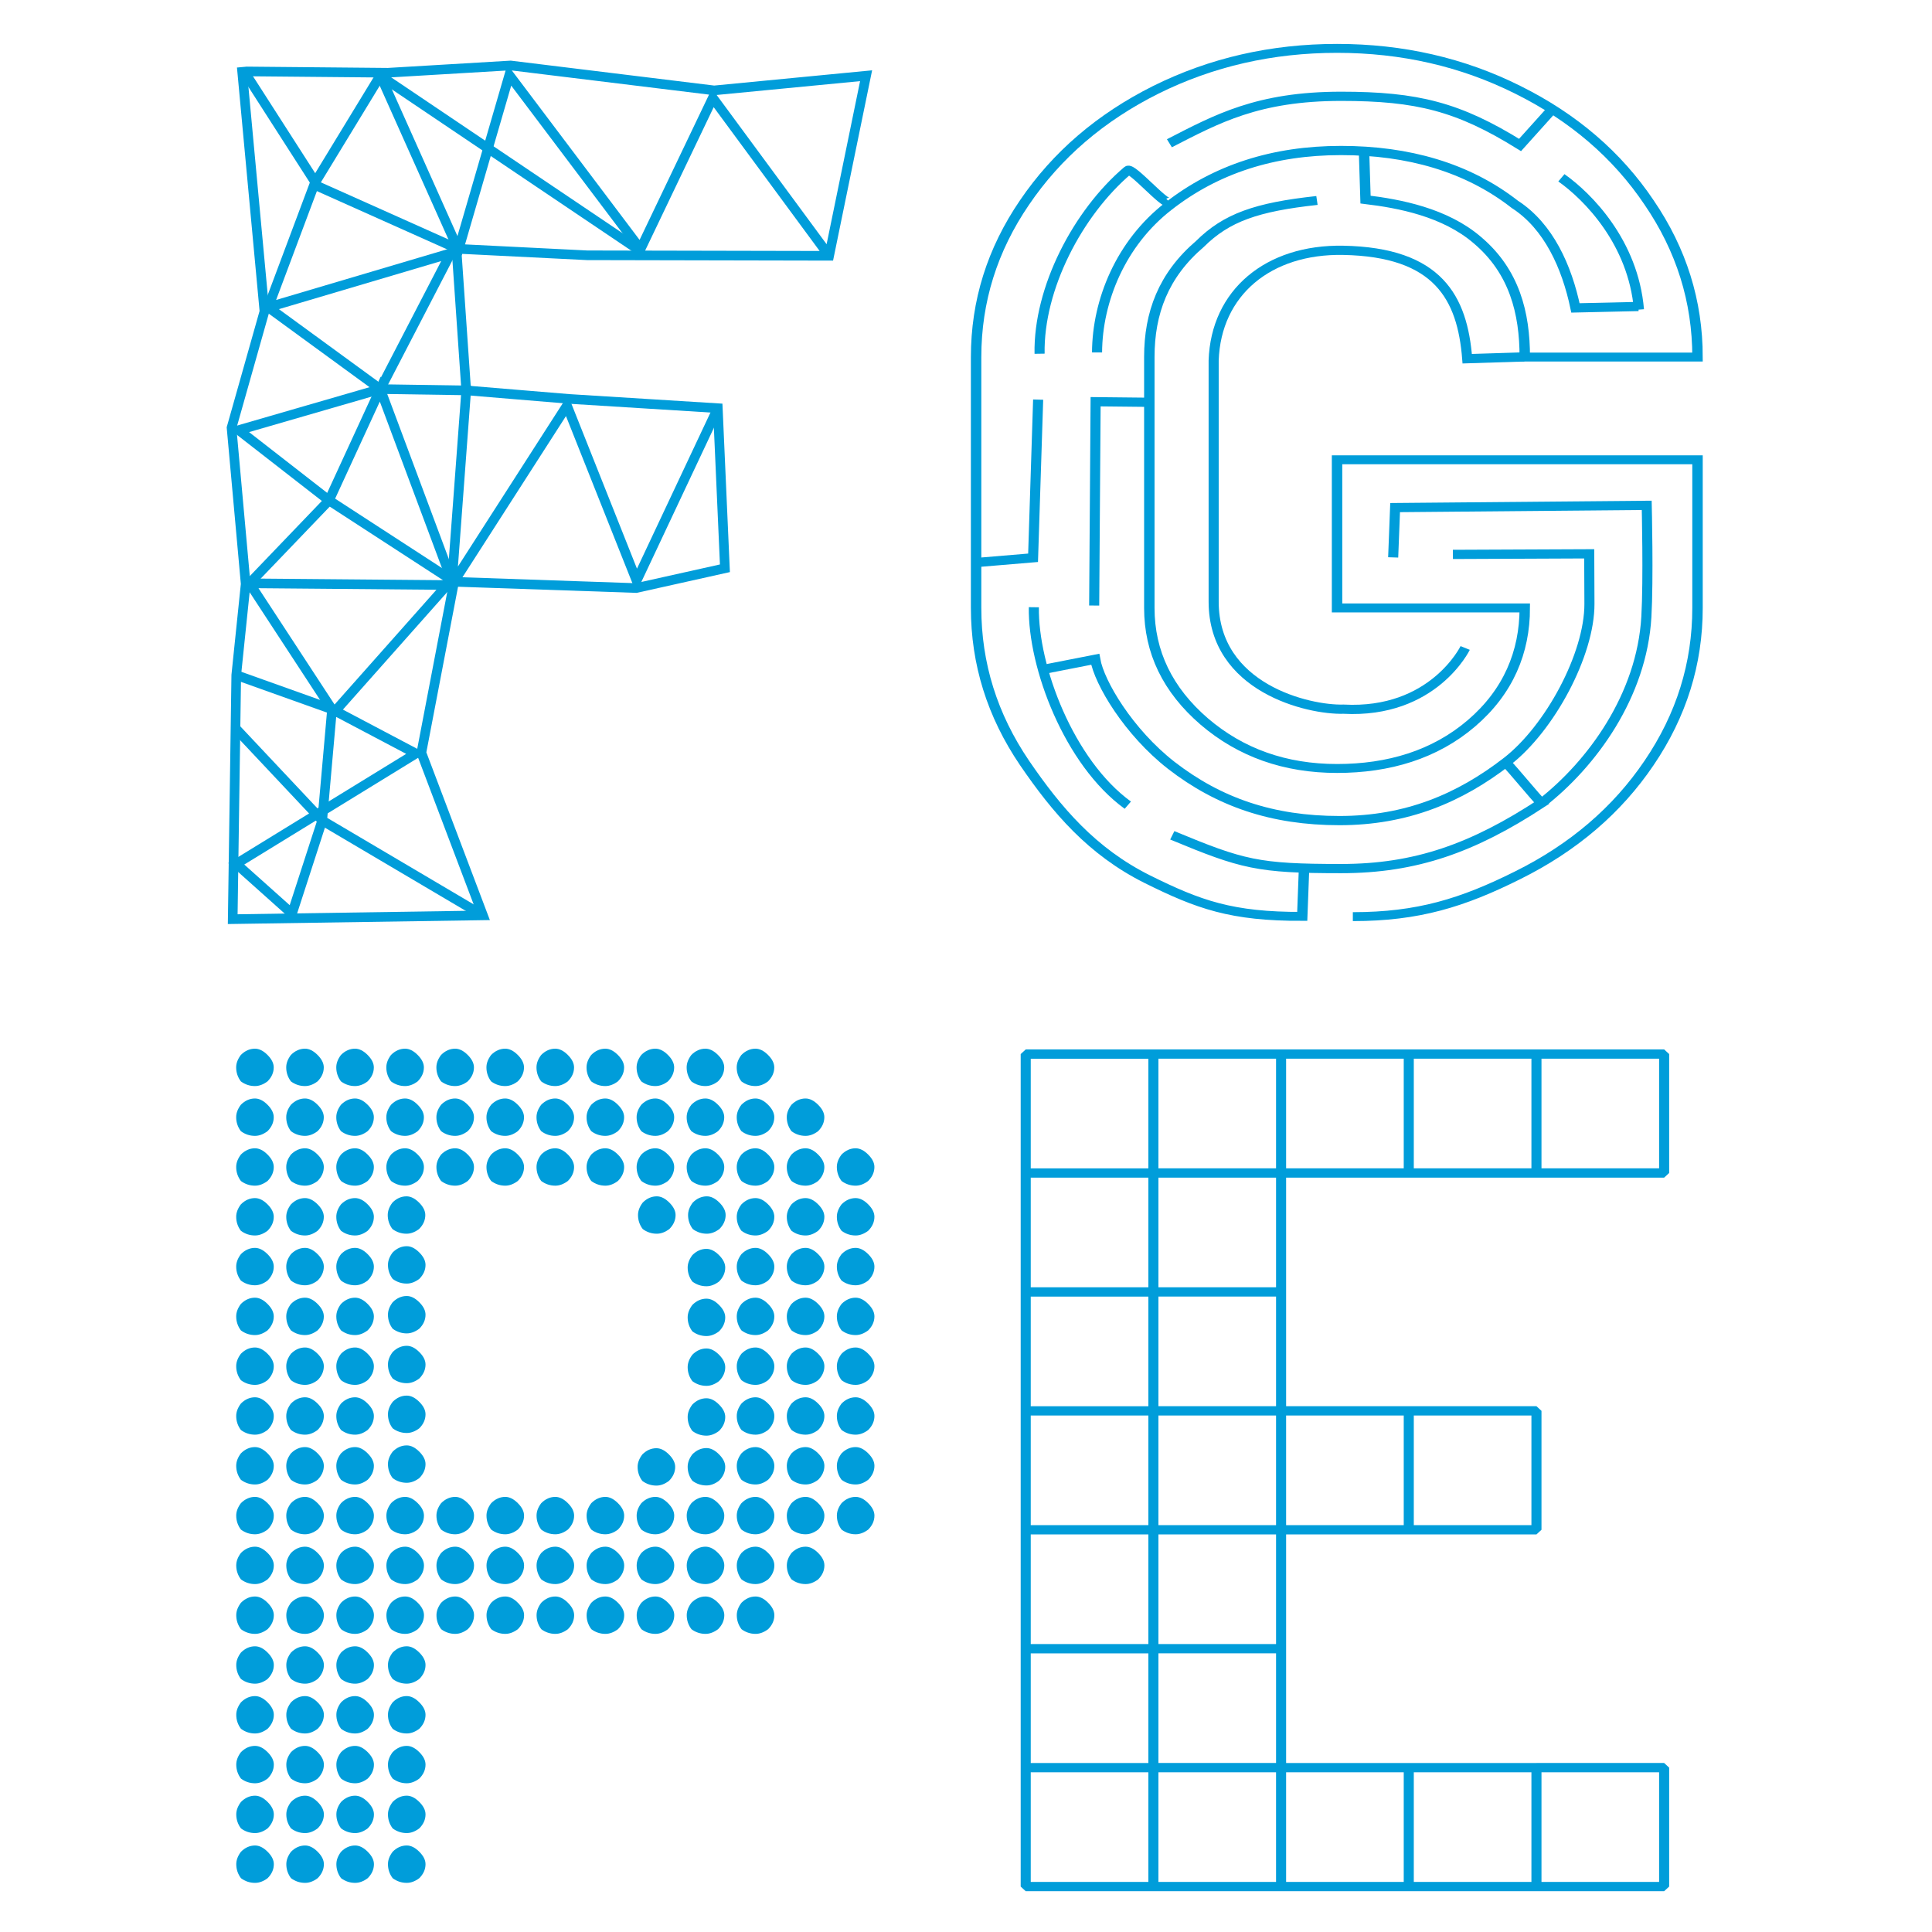 <?xml version="1.0" encoding="UTF-8"?>
<svg width="200" height="200" version="1.1" viewBox="0 0 52.917 52.917" xmlns="http://www.w3.org/2000/svg">
<g transform="translate(-36.521 -118.32)">
<g transform="translate(6.198 1.28)">
<g transform="matrix(.198 0 0 .181 3.007 87.477)" fill="none" stroke="#009dda">
<g transform="matrix(1.179 0 0 1.103 -32.595 -48.716)" stroke-width="1.224" style="font-feature-settings:normal;font-variant-caps:normal;font-variant-ligatures:normal;font-variant-numeric:normal" aria-label="G">
<path d="m299.18 219.75c-7.102 0.9-10.613 2.347-13.73 5.962-4.296 4.296-5.939 9.47-5.939 15.523v34.415c0 6.053 2.148 11.247 6.444 15.582 4.296 4.296 9.489 6.444 15.582 6.444 6.053 0 11.465-1.893 15.761-6.189 4.335-4.335 6.264-9.783 6.264-15.836h-22.025v-20.326h42.293v20.326c0 7.654-1.894 14.742-5.682 21.264-3.749 6.483-8.884 11.618-15.406 15.406-6.483 3.788-11.699 5.682-19.353 5.682m-5.723-6.657-0.214 6.622c-8.302 0.034-12.172-1.614-18.188-5.108-6.483-3.788-10.608-9.463-14.396-15.946-3.788-6.522-5.682-13.609-5.682-21.264v-34.415c0-7.654 1.894-14.722 5.682-21.205 3.788-6.522 8.923-11.676 15.406-15.464 6.522-3.788 13.609-5.682 21.264-5.682s14.722 1.894 21.205 5.682c6.522 3.788 11.657 8.943 15.406 15.464 3.788 6.483 5.682 13.551 5.682 21.205h-20.268c0-6.053-1.215-11.736-5.55-16.032-3.807-3.842-9.18-5.019-13.134-5.575l-0.172-6.42" fill="none" stroke="#009dda" stroke-width="1.224" style="font-feature-settings:normal;font-variant-caps:normal;font-variant-ligatures:normal;font-variant-numeric:normal"/>
</g>
<g stroke-width="1.395">
<path d="m364.61 209.71c-2.854 0.079-8.716 0.217-8.716 0.217-1.192-6.22-3.708-12.371-8.378-15.666-6.58-5.624-14.787-8.155-24.06-8.155-9.332 0-17.288 2.812-23.869 8.436-6.58 5.573-9.832 14.27-9.871 22.123m6.944 7.54-7.143-0.082-0.198 30.842m-7.155 9.692 7.3-1.564c0.561 3.553 4.609 11.005 10.519 16.055 6.58 5.573 13.941 8.36 23.274 8.36 9.272 0 16.604-3.382 23.184-8.955 5.896-4.994 11.417-16.188 11.388-23.864l-0.029-7.551-18.859 0.088" style="font-feature-settings:normal;font-variant-caps:normal;font-variant-ligatures:normal;font-variant-numeric:normal"/>
<path d="m364.68 210.18c-0.794-10.206-7.082-17.119-10.729-19.945m-1.261-10.385-4.458 5.421c-8.515-5.785-14.231-7.367-24.746-7.367-11.539 0-17.21 3.426-23.76 7.105m0 8.929c-0.626 0.492-5.195-5.343-5.769-4.809-6.89 6.404-12.357 17.824-12.19 27.73m-0.198 6.944-0.702 23.934-8.028 0.737m8.135 6.746c-0.13 9.014 4.862 23.497 12.999 29.953m6.151 4.564c9.724 4.414 11.824 5.033 23.363 5.033 10.318 0 18.24-3.103 27.721-9.899-0.847-0.892-3.996-5.126-4.866-6.047m4.866 6.047c6.953-5.935 13.866-16.242 14.498-28.199 0.297-5.615 0.049-16.869 0.049-16.869l-34.806 0.34-0.268 7.538" style="font-feature-settings:normal;font-variant-caps:normal;font-variant-ligatures:normal;font-variant-numeric:normal"/>
<path d="m348.81 217.34-7.888 0.272c-0.668-9.202-3.987-16.138-17.166-16.401-10.333-0.206-17.597 6.382-17.909 16.682v36.478c0 13.101 13.145 16.431 17.958 16.275 12.424 0.732 16.836-9.26 16.836-9.26"/>
</g>
</g>
<g transform="matrix(.198 0 0 .183 -38.767 87.03)" stroke="#009dda" stroke-miterlimit="1.5" stroke-width="1.391">
<path d="m561.48 321.75h17.663v17.8h-17.663zm-17.663 53.401h17.663v17.8h-17.663zm17.663 53.401h17.663v17.8h-17.663zm-52.988-17.8h17.663v17.8h-17.663zm0-17.8h17.663v17.8h-17.663zm0-35.601h17.663v17.8h-17.663zm0-17.8h17.663v17.8h-17.663zm35.325-17.8h17.663v17.8h-17.663zm-17.663 0h17.663v17.8h-17.663zm-17.663 0h17.663v17.8h-17.663zm17.663 53.401h17.663v17.8h-17.663zm-17.663 0h17.663v17.8h-17.663zm35.325 53.401h17.663v17.8h-17.663zm-17.663 0h17.663v17.8h-17.663zm-17.663 0h17.663v17.8h-17.663zm-17.663 0h17.663v17.8h-17.663zm0-17.8h17.663v17.8h-17.663zm0-17.8h17.663v17.8h-17.663zm0-17.8h17.663v17.8h-17.663zm0-17.8h17.663v17.8h-17.663zm0-17.8h17.663v17.8h-17.663zm0-17.8h17.663v17.8h-17.663z" fill="none" stroke="#009dda" stroke-linecap="round" stroke-linejoin="bevel" stroke-miterlimit="1.5" stroke-width="1.391"/>
</g>
<path d="m48.302 157.73c-0.143 0-0.271-0.043-0.386-0.128-0.086-0.114-0.129-0.242-0.129-0.384 0-0.114 0.043-0.227 0.129-0.341 0.114-0.114 0.243-0.171 0.386-0.171 0.114 0 0.229 0.057 0.343 0.171 0.114 0.114 0.171 0.227 0.171 0.341 0 0.142-0.057 0.27-0.171 0.384-0.114 0.085-0.229 0.128-0.343 0.128zm1.371-5.46c-0.143 0-0.271-0.043-0.386-0.128-0.086-0.114-0.129-0.242-0.129-0.384 0-0.114 0.043-0.227 0.129-0.341 0.114-0.114 0.243-0.171 0.386-0.171 0.114 0 0.229 0.057 0.343 0.171 0.114 0.114 0.171 0.227 0.171 0.341 0 0.142-0.057 0.27-0.171 0.384-0.114 0.085-0.229 0.128-0.343 0.128zm0 1.364c-0.143 0-0.271-0.043-0.386-0.128-0.086-0.114-0.129-0.242-0.129-0.384 0-0.114 0.043-0.227 0.129-0.341 0.114-0.114 0.243-0.171 0.386-0.171 0.114 0 0.229 0.057 0.343 0.171 0.114 0.114 0.171 0.227 0.171 0.341 0 0.142-0.057 0.27-0.171 0.384-0.114 0.085-0.229 0.128-0.343 0.128zm0 1.364c-0.143 0-0.271-0.043-0.386-0.128-0.086-0.114-0.129-0.242-0.129-0.384 0-0.114 0.043-0.227 0.129-0.341 0.114-0.114 0.243-0.171 0.386-0.171 0.114 0 0.229 0.057 0.343 0.171 0.114 0.114 0.171 0.227 0.171 0.341 0 0.142-0.057 0.27-0.171 0.384-0.114 0.085-0.229 0.128-0.343 0.128zm0 1.364c-0.143 0-0.271-0.043-0.386-0.128-0.086-0.114-0.129-0.242-0.129-0.384 0-0.114 0.043-0.227 0.129-0.341 0.114-0.114 0.243-0.171 0.386-0.171 0.114 0 0.229 0.057 0.343 0.171 0.114 0.114 0.171 0.227 0.171 0.341 0 0.142-0.057 0.27-0.171 0.384-0.114 0.085-0.229 0.128-0.343 0.128zm0 1.364c-0.143 0-0.271-0.043-0.386-0.128-0.086-0.114-0.129-0.242-0.129-0.384 0-0.114 0.043-0.227 0.129-0.341 0.114-0.114 0.243-0.171 0.386-0.171 0.114 0 0.229 0.057 0.343 0.171 0.114 0.114 0.171 0.227 0.171 0.341 0 0.142-0.057 0.27-0.171 0.384-0.114 0.085-0.229 0.128-0.343 0.128zm-8.209-5.529c-0.143 0-0.271-0.043-0.386-0.128-0.086-0.114-0.129-0.242-0.129-0.384 0-0.114 0.043-0.227 0.129-0.341 0.114-0.114 0.243-0.171 0.386-0.171 0.114 0 0.229 0.057 0.343 0.171 0.114 0.114 0.171 0.227 0.171 0.341 0 0.142-0.057 0.27-0.171 0.384-0.114 0.085-0.229 0.128-0.343 0.128zm0 1.364c-0.143 0-0.271-0.043-0.386-0.128-0.086-0.114-0.129-0.242-0.129-0.384 0-0.114 0.043-0.227 0.129-0.341 0.114-0.114 0.243-0.171 0.386-0.171 0.114 0 0.229 0.057 0.343 0.171 0.114 0.114 0.171 0.227 0.171 0.341 0 0.142-0.057 0.27-0.171 0.384-0.114 0.085-0.229 0.128-0.343 0.128zm0 1.364c-0.143 0-0.271-0.043-0.386-0.128-0.086-0.114-0.129-0.242-0.129-0.384 0-0.114 0.043-0.227 0.129-0.341 0.114-0.114 0.243-0.171 0.386-0.171 0.114 0 0.229 0.057 0.343 0.171 0.114 0.114 0.171 0.227 0.171 0.341 0 0.142-0.057 0.27-0.171 0.384-0.114 0.085-0.229 0.128-0.343 0.128zm0 1.364c-0.143 0-0.271-0.043-0.386-0.128-0.086-0.114-0.129-0.242-0.129-0.384 0-0.114 0.043-0.227 0.129-0.341 0.114-0.114 0.243-0.171 0.386-0.171 0.114 0 0.229 0.057 0.343 0.171 0.114 0.114 0.171 0.227 0.171 0.341 0 0.142-0.057 0.27-0.171 0.384-0.114 0.085-0.229 0.128-0.343 0.128zm0 1.364c-0.143 0-0.271-0.043-0.386-0.128-0.086-0.114-0.129-0.242-0.129-0.384 0-0.114 0.043-0.227 0.129-0.341 0.114-0.114 0.243-0.171 0.386-0.171 0.114 0 0.229 0.057 0.343 0.171 0.114 0.114 0.171 0.227 0.171 0.341 0 0.142-0.057 0.27-0.171 0.384-0.114 0.085-0.229 0.128-0.343 0.128zm0 5.502c-0.143 0-0.271-0.043-0.386-0.128-0.086-0.114-0.129-0.242-0.129-0.384 0-0.114 0.043-0.227 0.129-0.341 0.114-0.114 0.243-0.171 0.386-0.171 0.114 0 0.229 0.057 0.343 0.171 0.114 0.114 0.171 0.227 0.171 0.341 0 0.142-0.057 0.27-0.171 0.384-0.114 0.085-0.229 0.128-0.343 0.128zm0 1.364c-0.143 0-0.271-0.043-0.386-0.128-0.086-0.114-0.129-0.242-0.129-0.384 0-0.114 0.043-0.227 0.129-0.341 0.114-0.114 0.243-0.171 0.386-0.171 0.114 0 0.229 0.057 0.343 0.171 0.114 0.114 0.171 0.227 0.171 0.341 0 0.142-0.057 0.27-0.171 0.384-0.114 0.085-0.229 0.128-0.343 0.128zm0 1.364c-0.143 0-0.271-0.043-0.386-0.128-0.086-0.114-0.129-0.242-0.129-0.384 0-0.114 0.043-0.227 0.129-0.341 0.114-0.114 0.243-0.171 0.386-0.171 0.114 0 0.229 0.057 0.343 0.171 0.114 0.114 0.171 0.227 0.171 0.341 0 0.142-0.057 0.27-0.171 0.384-0.114 0.085-0.229 0.128-0.343 0.128zm0 1.364c-0.143 0-0.271-0.043-0.386-0.128-0.086-0.114-0.129-0.242-0.129-0.384 0-0.114 0.043-0.227 0.129-0.341 0.114-0.114 0.243-0.171 0.386-0.171 0.114 0 0.229 0.057 0.343 0.171 0.114 0.114 0.171 0.227 0.171 0.341 0 0.142-0.057 0.27-0.171 0.384-0.114 0.085-0.229 0.128-0.343 0.128zm0 1.364c-0.143 0-0.271-0.043-0.386-0.128-0.086-0.114-0.129-0.242-0.129-0.384 0-0.114 0.043-0.227 0.129-0.341 0.114-0.114 0.243-0.171 0.386-0.171 0.114 0 0.229 0.057 0.343 0.171 0.114 0.114 0.171 0.227 0.171 0.341 0 0.142-0.057 0.27-0.171 0.384-0.114 0.085-0.229 0.128-0.343 0.128zm8.22-17.78c-0.143 0-0.271-0.043-0.386-0.128-0.086-0.114-0.129-0.242-0.129-0.384 0-0.114 0.043-0.227 0.129-0.341 0.114-0.114 0.243-0.171 0.386-0.171 0.114 0 0.229 0.057 0.343 0.171 0.114 0.114 0.171 0.227 0.171 0.341 0 0.142-0.057 0.27-0.171 0.384-0.114 0.085-0.229 0.128-0.343 0.128zm-1.371 0c-0.143 0-0.271-0.043-0.386-0.128-0.086-0.114-0.129-0.242-0.129-0.384 0-0.114 0.043-0.227 0.129-0.341 0.114-0.114 0.243-0.171 0.386-0.171 0.114 0 0.229 0.057 0.343 0.171 0.114 0.114 0.171 0.227 0.171 0.341 0 0.142-0.057 0.27-0.171 0.384-0.114 0.085-0.229 0.128-0.343 0.128zm-6.855 0c-0.143 0-0.271-0.043-0.386-0.128-0.086-0.114-0.129-0.242-0.129-0.384 0-0.114 0.043-0.227 0.129-0.341 0.114-0.114 0.243-0.171 0.386-0.171 0.114 0 0.229 0.057 0.343 0.171 0.114 0.114 0.171 0.227 0.171 0.341 0 0.142-0.057 0.27-0.171 0.384-0.114 0.085-0.229 0.128-0.343 0.128zm9.558-4.044c-0.143 0-0.271-0.043-0.386-0.128-0.086-0.114-0.129-0.242-0.129-0.384 0-0.114 0.043-0.227 0.129-0.341 0.114-0.114 0.243-0.171 0.386-0.171 0.114 0 0.229 0.057 0.343 0.171 0.114 0.114 0.171 0.227 0.171 0.341 0 0.142-0.057 0.27-0.171 0.384-0.114 0.085-0.229 0.128-0.343 0.128zm-1.371 0c-0.143 0-0.271-0.043-0.386-0.128-0.086-0.114-0.129-0.242-0.129-0.384 0-0.114 0.043-0.227 0.129-0.341 0.114-0.114 0.243-0.171 0.386-0.171 0.114 0 0.229 0.057 0.343 0.171 0.114 0.114 0.171 0.227 0.171 0.341 0 0.142-0.057 0.27-0.171 0.384-0.114 0.085-0.229 0.128-0.343 0.128zm-1.371 0c-0.143 0-0.271-0.043-0.386-0.128-0.086-0.114-0.129-0.242-0.129-0.384 0-0.114 0.043-0.227 0.129-0.341 0.114-0.114 0.243-0.171 0.386-0.171 0.114 0 0.229 0.057 0.343 0.171 0.114 0.114 0.171 0.227 0.171 0.341 0 0.142-0.057 0.27-0.171 0.384-0.114 0.085-0.229 0.128-0.343 0.128zm-1.371 0c-0.143 0-0.271-0.043-0.386-0.128-0.086-0.114-0.129-0.242-0.129-0.384 0-0.114 0.043-0.227 0.129-0.341 0.114-0.114 0.243-0.171 0.386-0.171 0.114 0 0.229 0.057 0.343 0.171 0.114 0.114 0.171 0.227 0.171 0.341 0 0.142-0.057 0.27-0.171 0.384-0.114 0.085-0.229 0.128-0.343 0.128zm-1.371 0c-0.143 0-0.271-0.043-0.386-0.128-0.086-0.114-0.129-0.242-0.129-0.384 0-0.114 0.043-0.227 0.129-0.341 0.114-0.114 0.243-0.171 0.386-0.171 0.114 0 0.229 0.057 0.343 0.171 0.114 0.114 0.171 0.227 0.171 0.341 0 0.142-0.057 0.27-0.171 0.384-0.114 0.085-0.229 0.128-0.343 0.128zm-1.371 0c-0.143 0-0.271-0.043-0.386-0.128-0.086-0.114-0.129-0.242-0.129-0.384 0-0.114 0.043-0.227 0.129-0.341 0.114-0.114 0.243-0.171 0.386-0.171 0.114 0 0.229 0.057 0.343 0.171 0.114 0.114 0.171 0.227 0.171 0.341 0 0.142-0.057 0.27-0.171 0.384-0.114 0.085-0.229 0.128-0.343 0.128zm-1.371 0c-0.143 0-0.271-0.043-0.386-0.128-0.086-0.114-0.129-0.242-0.129-0.384 0-0.114 0.043-0.227 0.129-0.341 0.114-0.114 0.243-0.171 0.386-0.171 0.114 0 0.229 0.057 0.343 0.171 0.114 0.114 0.171 0.227 0.171 0.341 0 0.142-0.057 0.27-0.171 0.384-0.114 0.085-0.229 0.128-0.343 0.128zm-1.371 0c-0.143 0-0.271-0.043-0.386-0.128-0.086-0.114-0.129-0.242-0.129-0.384 0-0.114 0.043-0.227 0.129-0.341 0.114-0.114 0.243-0.171 0.386-0.171 0.114 0 0.229 0.057 0.343 0.171 0.114 0.114 0.171 0.227 0.171 0.341 0 0.142-0.057 0.27-0.171 0.384-0.114 0.085-0.229 0.128-0.343 0.128zm-1.371 0c-0.143 0-0.271-0.043-0.386-0.128-0.086-0.114-0.129-0.242-0.129-0.384 0-0.114 0.043-0.227 0.129-0.341 0.114-0.114 0.243-0.171 0.386-0.171 0.114 0 0.229 0.057 0.343 0.171 0.114 0.114 0.171 0.227 0.171 0.341 0 0.142-0.057 0.27-0.171 0.384-0.114 0.085-0.229 0.128-0.343 0.128zm-1.371 0c-0.143 0-0.271-0.043-0.386-0.128-0.086-0.114-0.129-0.242-0.129-0.384 0-0.114 0.043-0.227 0.129-0.341 0.114-0.114 0.243-0.171 0.386-0.171 0.114 0 0.229 0.057 0.343 0.171 0.114 0.114 0.171 0.227 0.171 0.341 0 0.142-0.057 0.27-0.171 0.384-0.114 0.085-0.229 0.128-0.343 0.128zm-1.371 0c-0.143 0-0.271-0.043-0.386-0.128-0.086-0.114-0.129-0.242-0.129-0.384 0-0.114 0.043-0.227 0.129-0.341 0.114-0.114 0.243-0.171 0.386-0.171 0.114 0 0.229 0.057 0.343 0.171 0.114 0.114 0.171 0.227 0.171 0.341 0 0.142-0.057 0.27-0.171 0.384-0.114 0.085-0.229 0.128-0.343 0.128zm15.081 1.364c-0.143 0-0.271-0.043-0.386-0.128-0.086-0.114-0.129-0.242-0.129-0.384 0-0.114 0.043-0.227 0.129-0.341 0.114-0.114 0.243-0.171 0.386-0.171 0.114 0 0.229 0.057 0.343 0.171 0.114 0.114 0.171 0.227 0.171 0.341 0 0.142-0.057 0.27-0.171 0.384-0.114 0.085-0.229 0.128-0.343 0.128zm-1.371 0c-0.143 0-0.271-0.043-0.386-0.128-0.086-0.114-0.129-0.242-0.129-0.384 0-0.114 0.043-0.227 0.129-0.341 0.114-0.114 0.243-0.171 0.386-0.171 0.114 0 0.229 0.057 0.343 0.171 0.114 0.114 0.171 0.227 0.171 0.341 0 0.142-0.057 0.27-0.171 0.384-0.114 0.085-0.229 0.128-0.343 0.128zm-1.371 0c-0.143 0-0.271-0.043-0.386-0.128-0.086-0.114-0.129-0.242-0.129-0.384 0-0.114 0.043-0.227 0.129-0.341 0.114-0.114 0.243-0.171 0.386-0.171 0.114 0 0.229 0.057 0.343 0.171 0.114 0.114 0.171 0.227 0.171 0.341 0 0.142-0.057 0.27-0.171 0.384-0.114 0.085-0.229 0.128-0.343 0.128zm-1.371 0c-0.143 0-0.271-0.043-0.386-0.128-0.086-0.114-0.129-0.242-0.129-0.384 0-0.114 0.043-0.227 0.129-0.341 0.114-0.114 0.243-0.171 0.386-0.171 0.114 0 0.229 0.057 0.343 0.171 0.114 0.114 0.171 0.227 0.171 0.341 0 0.142-0.057 0.27-0.171 0.384-0.114 0.085-0.229 0.128-0.343 0.128zm-1.371 0c-0.143 0-0.271-0.043-0.386-0.128-0.086-0.114-0.129-0.242-0.129-0.384 0-0.114 0.043-0.227 0.129-0.341 0.114-0.114 0.243-0.171 0.386-0.171 0.114 0 0.229 0.057 0.343 0.171 0.114 0.114 0.171 0.227 0.171 0.341 0 0.142-0.057 0.27-0.171 0.384-0.114 0.085-0.229 0.128-0.343 0.128zm-1.371 0c-0.143 0-0.271-0.043-0.386-0.128-0.086-0.114-0.129-0.242-0.129-0.384 0-0.114 0.043-0.227 0.129-0.341 0.114-0.114 0.243-0.171 0.386-0.171 0.114 0 0.229 0.057 0.343 0.171 0.114 0.114 0.171 0.227 0.171 0.341 0 0.142-0.057 0.27-0.171 0.384-0.114 0.085-0.229 0.128-0.343 0.128zm-1.371 0c-0.143 0-0.271-0.043-0.386-0.128-0.086-0.114-0.129-0.242-0.129-0.384 0-0.114 0.043-0.227 0.129-0.341 0.114-0.114 0.243-0.171 0.386-0.171 0.114 0 0.229 0.057 0.343 0.171 0.114 0.114 0.171 0.227 0.171 0.341 0 0.142-0.057 0.27-0.171 0.384-0.114 0.085-0.229 0.128-0.343 0.128zm-1.371 0c-0.143 0-0.271-0.043-0.386-0.128-0.086-0.114-0.129-0.242-0.129-0.384 0-0.114 0.043-0.227 0.129-0.341 0.114-0.114 0.243-0.171 0.386-0.171 0.114 0 0.229 0.057 0.343 0.171 0.114 0.114 0.171 0.227 0.171 0.341 0 0.142-0.057 0.27-0.171 0.384-0.114 0.085-0.229 0.128-0.343 0.128zm-1.371 0c-0.143 0-0.271-0.043-0.386-0.128-0.086-0.114-0.129-0.242-0.129-0.384 0-0.114 0.043-0.227 0.129-0.341 0.114-0.114 0.243-0.171 0.386-0.171 0.114 0 0.229 0.057 0.343 0.171 0.114 0.114 0.171 0.227 0.171 0.341 0 0.142-0.057 0.27-0.171 0.384-0.114 0.085-0.229 0.128-0.343 0.128zm-1.371 0c-0.143 0-0.271-0.043-0.386-0.128-0.086-0.114-0.129-0.242-0.129-0.384 0-0.114 0.043-0.227 0.129-0.341 0.114-0.114 0.243-0.171 0.386-0.171 0.114 0 0.229 0.057 0.343 0.171 0.114 0.114 0.171 0.227 0.171 0.341 0 0.142-0.057 0.27-0.171 0.384-0.114 0.085-0.229 0.128-0.343 0.128zm-1.371 0c-0.143 0-0.271-0.043-0.386-0.128-0.086-0.114-0.129-0.242-0.129-0.384 0-0.114 0.043-0.227 0.129-0.341 0.114-0.114 0.243-0.171 0.386-0.171 0.114 0 0.229 0.057 0.343 0.171 0.114 0.114 0.171 0.227 0.171 0.341 0 0.142-0.057 0.27-0.171 0.384-0.114 0.085-0.229 0.128-0.343 0.128zm-1.371 0c-0.143 0-0.271-0.043-0.386-0.128-0.086-0.114-0.129-0.242-0.129-0.384 0-0.114 0.043-0.227 0.129-0.341 0.114-0.114 0.243-0.171 0.386-0.171 0.114 0 0.229 0.057 0.343 0.171 0.114 0.114 0.171 0.227 0.171 0.341 0 0.142-0.057 0.27-0.171 0.384-0.114 0.085-0.229 0.128-0.343 0.128zm16.452 1.364c-0.143 0-0.271-0.043-0.386-0.128-0.086-0.114-0.129-0.242-0.129-0.384 0-0.114 0.043-0.227 0.129-0.341 0.114-0.114 0.243-0.171 0.386-0.171 0.114 0 0.229 0.057 0.343 0.171 0.114 0.114 0.171 0.227 0.171 0.341 0 0.142-0.057 0.27-0.171 0.384-0.114 0.085-0.229 0.128-0.343 0.128zm-1.371 0c-0.143 0-0.271-0.043-0.386-0.128-0.086-0.114-0.129-0.242-0.129-0.384 0-0.114 0.043-0.227 0.129-0.341 0.114-0.114 0.243-0.171 0.386-0.171 0.114 0 0.229 0.057 0.343 0.171 0.114 0.114 0.171 0.227 0.171 0.341 0 0.142-0.057 0.27-0.171 0.384-0.114 0.085-0.229 0.128-0.343 0.128zm-1.371 0c-0.143 0-0.271-0.043-0.386-0.128-0.086-0.114-0.129-0.242-0.129-0.384 0-0.114 0.043-0.227 0.129-0.341 0.114-0.114 0.243-0.171 0.386-0.171 0.114 0 0.229 0.057 0.343 0.171 0.114 0.114 0.171 0.227 0.171 0.341 0 0.142-0.057 0.27-0.171 0.384-0.114 0.085-0.229 0.128-0.343 0.128zm-1.371 0c-0.143 0-0.271-0.043-0.386-0.128-0.086-0.114-0.129-0.242-0.129-0.384 0-0.114 0.043-0.227 0.129-0.341 0.114-0.114 0.243-0.171 0.386-0.171 0.114 0 0.229 0.057 0.343 0.171 0.114 0.114 0.171 0.227 0.171 0.341 0 0.142-0.057 0.27-0.171 0.384-0.114 0.085-0.229 0.128-0.343 0.128zm-1.371 0c-0.143 0-0.271-0.043-0.386-0.128-0.086-0.114-0.129-0.242-0.129-0.384 0-0.114 0.043-0.227 0.129-0.341 0.114-0.114 0.243-0.171 0.386-0.171 0.114 0 0.229 0.057 0.343 0.171 0.114 0.114 0.171 0.227 0.171 0.341 0 0.142-0.057 0.27-0.171 0.384-0.114 0.085-0.229 0.128-0.343 0.128zm-1.371 0c-0.143 0-0.271-0.043-0.386-0.128-0.086-0.114-0.129-0.242-0.129-0.384 0-0.114 0.043-0.227 0.129-0.341 0.114-0.114 0.243-0.171 0.386-0.171 0.114 0 0.229 0.057 0.343 0.171 0.114 0.114 0.171 0.227 0.171 0.341 0 0.142-0.057 0.27-0.171 0.384-0.114 0.085-0.229 0.128-0.343 0.128zm-1.371 0c-0.143 0-0.271-0.043-0.386-0.128-0.086-0.114-0.129-0.242-0.129-0.384 0-0.114 0.043-0.227 0.129-0.341 0.114-0.114 0.243-0.171 0.386-0.171 0.114 0 0.229 0.057 0.343 0.171 0.114 0.114 0.171 0.227 0.171 0.341 0 0.142-0.057 0.27-0.171 0.384-0.114 0.085-0.229 0.128-0.343 0.128zm-1.371 0c-0.143 0-0.271-0.043-0.386-0.128-0.086-0.114-0.129-0.242-0.129-0.384 0-0.114 0.043-0.227 0.129-0.341 0.114-0.114 0.243-0.171 0.386-0.171 0.114 0 0.229 0.057 0.343 0.171 0.114 0.114 0.171 0.227 0.171 0.341 0 0.142-0.057 0.27-0.171 0.384-0.114 0.085-0.229 0.128-0.343 0.128zm-1.371 0c-0.143 0-0.271-0.043-0.386-0.128-0.086-0.114-0.129-0.242-0.129-0.384 0-0.114 0.043-0.227 0.129-0.341 0.114-0.114 0.243-0.171 0.386-0.171 0.114 0 0.229 0.057 0.343 0.171 0.114 0.114 0.171 0.227 0.171 0.341 0 0.142-0.057 0.27-0.171 0.384-0.114 0.085-0.229 0.128-0.343 0.128zm-1.371 0c-0.143 0-0.271-0.043-0.386-0.128-0.086-0.114-0.129-0.242-0.129-0.384 0-0.114 0.043-0.227 0.129-0.341 0.114-0.114 0.243-0.171 0.386-0.171 0.114 0 0.229 0.057 0.343 0.171 0.114 0.114 0.171 0.227 0.171 0.341 0 0.142-0.057 0.27-0.171 0.384-0.114 0.085-0.229 0.128-0.343 0.128zm-1.371 0c-0.143 0-0.271-0.043-0.386-0.128-0.086-0.114-0.129-0.242-0.129-0.384 0-0.114 0.043-0.227 0.129-0.341 0.114-0.114 0.243-0.171 0.386-0.171 0.114 0 0.229 0.057 0.343 0.171 0.114 0.114 0.171 0.227 0.171 0.341 0 0.142-0.057 0.27-0.171 0.384-0.114 0.085-0.229 0.128-0.343 0.128zm-1.371 0c-0.143 0-0.271-0.043-0.386-0.128-0.086-0.114-0.129-0.242-0.129-0.384 0-0.114 0.043-0.227 0.129-0.341 0.114-0.114 0.243-0.171 0.386-0.171 0.114 0 0.229 0.057 0.343 0.171 0.114 0.114 0.171 0.227 0.171 0.341 0 0.142-0.057 0.27-0.171 0.384-0.114 0.085-0.229 0.128-0.343 0.128zm-1.371 0c-0.143 0-0.271-0.043-0.386-0.128-0.086-0.114-0.129-0.242-0.129-0.384 0-0.114 0.043-0.227 0.129-0.341 0.114-0.114 0.243-0.171 0.386-0.171 0.114 0 0.229 0.057 0.343 0.171 0.114 0.114 0.171 0.227 0.171 0.341 0 0.142-0.057 0.27-0.171 0.384-0.114 0.085-0.229 0.128-0.343 0.128zm16.452 1.364c-0.143 0-0.271-0.043-0.386-0.128-0.086-0.114-0.129-0.242-0.129-0.384 0-0.114 0.043-0.227 0.129-0.341 0.114-0.114 0.243-0.171 0.386-0.171 0.114 0 0.229 0.057 0.343 0.171 0.114 0.114 0.171 0.227 0.171 0.341 0 0.142-0.057 0.27-0.171 0.384-0.114 0.085-0.229 0.128-0.343 0.128zm-1.371 0c-0.143 0-0.271-0.043-0.386-0.128-0.086-0.114-0.129-0.242-0.129-0.384 0-0.114 0.043-0.227 0.129-0.341 0.114-0.114 0.243-0.171 0.386-0.171 0.114 0 0.229 0.057 0.343 0.171 0.114 0.114 0.171 0.227 0.171 0.341 0 0.142-0.057 0.27-0.171 0.384-0.114 0.085-0.229 0.128-0.343 0.128zm-1.371 0c-0.143 0-0.271-0.043-0.386-0.128-0.086-0.114-0.129-0.242-0.129-0.384 0-0.114 0.043-0.227 0.129-0.341 0.114-0.114 0.243-0.171 0.386-0.171 0.114 0 0.229 0.057 0.343 0.171 0.114 0.114 0.171 0.227 0.171 0.341 0 0.142-0.057 0.27-0.171 0.384-0.114 0.085-0.229 0.128-0.343 0.128zm-10.968 0c-0.143 0-0.271-0.043-0.386-0.128-0.086-0.114-0.129-0.242-0.129-0.384 0-0.114 0.043-0.227 0.129-0.341 0.114-0.114 0.243-0.171 0.386-0.171 0.114 0 0.229 0.057 0.343 0.171 0.114 0.114 0.171 0.227 0.171 0.341 0 0.142-0.057 0.27-0.171 0.384-0.114 0.085-0.229 0.128-0.343 0.128zm-1.371 0c-0.143 0-0.271-0.043-0.386-0.128-0.086-0.114-0.129-0.242-0.129-0.384 0-0.114 0.043-0.227 0.129-0.341 0.114-0.114 0.243-0.171 0.386-0.171 0.114 0 0.229 0.057 0.343 0.171 0.114 0.114 0.171 0.227 0.171 0.341 0 0.142-0.057 0.27-0.171 0.384-0.114 0.085-0.229 0.128-0.343 0.128zm-1.371 0c-0.143 0-0.271-0.043-0.386-0.128-0.086-0.114-0.129-0.242-0.129-0.384 0-0.114 0.043-0.227 0.129-0.341 0.114-0.114 0.243-0.171 0.386-0.171 0.114 0 0.229 0.057 0.343 0.171 0.114 0.114 0.171 0.227 0.171 0.341 0 0.142-0.057 0.27-0.171 0.384-0.114 0.085-0.229 0.128-0.343 0.128zm16.452 1.364c-0.143 0-0.271-0.043-0.386-0.128-0.086-0.114-0.129-0.242-0.129-0.384 0-0.114 0.043-0.227 0.129-0.341 0.114-0.114 0.243-0.171 0.386-0.171 0.114 0 0.229 0.057 0.343 0.171 0.114 0.114 0.171 0.227 0.171 0.341 0 0.142-0.057 0.27-0.171 0.384-0.114 0.085-0.229 0.128-0.343 0.128zm-1.371 0c-0.143 0-0.271-0.043-0.386-0.128-0.086-0.114-0.129-0.242-0.129-0.384 0-0.114 0.043-0.227 0.129-0.341 0.114-0.114 0.243-0.171 0.386-0.171 0.114 0 0.229 0.057 0.343 0.171 0.114 0.114 0.171 0.227 0.171 0.341 0 0.142-0.057 0.27-0.171 0.384-0.114 0.085-0.229 0.128-0.343 0.128zm-1.371 0c-0.143 0-0.271-0.043-0.386-0.128-0.086-0.114-0.129-0.242-0.129-0.384 0-0.114 0.043-0.227 0.129-0.341 0.114-0.114 0.243-0.171 0.386-0.171 0.114 0 0.229 0.057 0.343 0.171 0.114 0.114 0.171 0.227 0.171 0.341 0 0.142-0.057 0.27-0.171 0.384-0.114 0.085-0.229 0.128-0.343 0.128zm-10.968 0c-0.143 0-0.271-0.043-0.386-0.128-0.086-0.114-0.129-0.242-0.129-0.384 0-0.114 0.043-0.227 0.129-0.341 0.114-0.114 0.243-0.171 0.386-0.171 0.114 0 0.229 0.057 0.343 0.171 0.114 0.114 0.171 0.227 0.171 0.341 0 0.142-0.057 0.27-0.171 0.384-0.114 0.085-0.229 0.128-0.343 0.128zm-1.371 0c-0.143 0-0.271-0.043-0.386-0.128-0.086-0.114-0.129-0.242-0.129-0.384 0-0.114 0.043-0.227 0.129-0.341 0.114-0.114 0.243-0.171 0.386-0.171 0.114 0 0.229 0.057 0.343 0.171 0.114 0.114 0.171 0.227 0.171 0.341 0 0.142-0.057 0.27-0.171 0.384-0.114 0.085-0.229 0.128-0.343 0.128zm-1.371 0c-0.143 0-0.271-0.043-0.386-0.128-0.086-0.114-0.129-0.242-0.129-0.384 0-0.114 0.043-0.227 0.129-0.341 0.114-0.114 0.243-0.171 0.386-0.171 0.114 0 0.229 0.057 0.343 0.171 0.114 0.114 0.171 0.227 0.171 0.341 0 0.142-0.057 0.27-0.171 0.384-0.114 0.085-0.229 0.128-0.343 0.128zm16.452 1.364c-0.143 0-0.271-0.043-0.386-0.128-0.086-0.114-0.129-0.242-0.129-0.384 0-0.114 0.043-0.227 0.129-0.341 0.114-0.114 0.243-0.171 0.386-0.171 0.114 0 0.229 0.057 0.343 0.171 0.114 0.114 0.171 0.227 0.171 0.341 0 0.142-0.057 0.27-0.171 0.384-0.114 0.085-0.229 0.128-0.343 0.128zm-1.371 0c-0.143 0-0.271-0.043-0.386-0.128-0.086-0.114-0.129-0.242-0.129-0.384 0-0.114 0.043-0.227 0.129-0.341 0.114-0.114 0.243-0.171 0.386-0.171 0.114 0 0.229 0.057 0.343 0.171 0.114 0.114 0.171 0.227 0.171 0.341 0 0.142-0.057 0.27-0.171 0.384-0.114 0.085-0.229 0.128-0.343 0.128zm-1.371 0c-0.143 0-0.271-0.043-0.386-0.128-0.086-0.114-0.129-0.242-0.129-0.384 0-0.114 0.043-0.227 0.129-0.341 0.114-0.114 0.243-0.171 0.386-0.171 0.114 0 0.229 0.057 0.343 0.171 0.114 0.114 0.171 0.227 0.171 0.341 0 0.142-0.057 0.27-0.171 0.384-0.114 0.085-0.229 0.128-0.343 0.128zm-10.968 0c-0.143 0-0.271-0.043-0.386-0.128-0.086-0.114-0.129-0.242-0.129-0.384 0-0.114 0.043-0.227 0.129-0.341 0.114-0.114 0.243-0.171 0.386-0.171 0.114 0 0.229 0.057 0.343 0.171 0.114 0.114 0.171 0.227 0.171 0.341 0 0.142-0.057 0.27-0.171 0.384-0.114 0.085-0.229 0.128-0.343 0.128zm-1.371 0c-0.143 0-0.271-0.043-0.386-0.128-0.086-0.114-0.129-0.242-0.129-0.384 0-0.114 0.043-0.227 0.129-0.341 0.114-0.114 0.243-0.171 0.386-0.171 0.114 0 0.229 0.057 0.343 0.171 0.114 0.114 0.171 0.227 0.171 0.341 0 0.142-0.057 0.27-0.171 0.384-0.114 0.085-0.229 0.128-0.343 0.128zm-1.371 0c-0.143 0-0.271-0.043-0.386-0.128-0.086-0.114-0.129-0.242-0.129-0.384 0-0.114 0.043-0.227 0.129-0.341 0.114-0.114 0.243-0.171 0.386-0.171 0.114 0 0.229 0.057 0.343 0.171 0.114 0.114 0.171 0.227 0.171 0.341 0 0.142-0.057 0.27-0.171 0.384-0.114 0.085-0.229 0.128-0.343 0.128zm16.452 1.364c-0.143 0-0.271-0.043-0.386-0.128-0.086-0.114-0.129-0.242-0.129-0.384 0-0.114 0.043-0.227 0.129-0.341 0.114-0.114 0.243-0.171 0.386-0.171 0.114 0 0.229 0.057 0.343 0.171 0.114 0.114 0.171 0.227 0.171 0.341 0 0.142-0.057 0.27-0.171 0.384-0.114 0.085-0.229 0.128-0.343 0.128zm-1.371 0c-0.143 0-0.271-0.043-0.386-0.128-0.086-0.114-0.129-0.242-0.129-0.384 0-0.114 0.043-0.227 0.129-0.341 0.114-0.114 0.243-0.171 0.386-0.171 0.114 0 0.229 0.057 0.343 0.171 0.114 0.114 0.171 0.227 0.171 0.341 0 0.142-0.057 0.27-0.171 0.384-0.114 0.085-0.229 0.128-0.343 0.128zm-1.371 0c-0.143 0-0.271-0.043-0.386-0.128-0.086-0.114-0.129-0.242-0.129-0.384 0-0.114 0.043-0.227 0.129-0.341 0.114-0.114 0.243-0.171 0.386-0.171 0.114 0 0.229 0.057 0.343 0.171 0.114 0.114 0.171 0.227 0.171 0.341 0 0.142-0.057 0.27-0.171 0.384-0.114 0.085-0.229 0.128-0.343 0.128zm-10.968 0c-0.143 0-0.271-0.043-0.386-0.128-0.086-0.114-0.129-0.242-0.129-0.384 0-0.114 0.043-0.227 0.129-0.341 0.114-0.114 0.243-0.171 0.386-0.171 0.114 0 0.229 0.057 0.343 0.171 0.114 0.114 0.171 0.227 0.171 0.341 0 0.142-0.057 0.27-0.171 0.384-0.114 0.085-0.229 0.128-0.343 0.128zm-1.371 0c-0.143 0-0.271-0.043-0.386-0.128-0.086-0.114-0.129-0.242-0.129-0.384 0-0.114 0.043-0.227 0.129-0.341 0.114-0.114 0.243-0.171 0.386-0.171 0.114 0 0.229 0.057 0.343 0.171 0.114 0.114 0.171 0.227 0.171 0.341 0 0.142-0.057 0.27-0.171 0.384-0.114 0.085-0.229 0.128-0.343 0.128zm-1.371 0c-0.143 0-0.271-0.043-0.386-0.128-0.086-0.114-0.129-0.242-0.129-0.384 0-0.114 0.043-0.227 0.129-0.341 0.114-0.114 0.243-0.171 0.386-0.171 0.114 0 0.229 0.057 0.343 0.171 0.114 0.114 0.171 0.227 0.171 0.341 0 0.142-0.057 0.27-0.171 0.384-0.114 0.085-0.229 0.128-0.343 0.128zm16.452 1.364c-0.143 0-0.271-0.043-0.386-0.128-0.086-0.114-0.129-0.242-0.129-0.384 0-0.114 0.043-0.227 0.129-0.341 0.114-0.114 0.243-0.171 0.386-0.171 0.114 0 0.229 0.057 0.343 0.171 0.114 0.114 0.171 0.227 0.171 0.341 0 0.142-0.057 0.27-0.171 0.384-0.114 0.085-0.229 0.128-0.343 0.128zm-1.371 0c-0.143 0-0.271-0.043-0.386-0.128-0.086-0.114-0.129-0.242-0.129-0.384 0-0.114 0.043-0.227 0.129-0.341 0.114-0.114 0.243-0.171 0.386-0.171 0.114 0 0.229 0.057 0.343 0.171 0.114 0.114 0.171 0.227 0.171 0.341 0 0.142-0.057 0.27-0.171 0.384-0.114 0.085-0.229 0.128-0.343 0.128zm-1.371 0c-0.143 0-0.271-0.043-0.386-0.128-0.086-0.114-0.129-0.242-0.129-0.384 0-0.114 0.043-0.227 0.129-0.341 0.114-0.114 0.243-0.171 0.386-0.171 0.114 0 0.229 0.057 0.343 0.171 0.114 0.114 0.171 0.227 0.171 0.341 0 0.142-0.057 0.27-0.171 0.384-0.114 0.085-0.229 0.128-0.343 0.128zm-10.968 0c-0.143 0-0.271-0.043-0.386-0.128-0.086-0.114-0.129-0.242-0.129-0.384 0-0.114 0.043-0.227 0.129-0.341 0.114-0.114 0.243-0.171 0.386-0.171 0.114 0 0.229 0.057 0.343 0.171 0.114 0.114 0.171 0.227 0.171 0.341 0 0.142-0.057 0.27-0.171 0.384-0.114 0.085-0.229 0.128-0.343 0.128zm-1.371 0c-0.143 0-0.271-0.043-0.386-0.128-0.086-0.114-0.129-0.242-0.129-0.384 0-0.114 0.043-0.227 0.129-0.341 0.114-0.114 0.243-0.171 0.386-0.171 0.114 0 0.229 0.057 0.343 0.171 0.114 0.114 0.171 0.227 0.171 0.341 0 0.142-0.057 0.27-0.171 0.384-0.114 0.085-0.229 0.128-0.343 0.128zm-1.371 0c-0.143 0-0.271-0.043-0.386-0.128-0.086-0.114-0.129-0.242-0.129-0.384 0-0.114 0.043-0.227 0.129-0.341 0.114-0.114 0.243-0.171 0.386-0.171 0.114 0 0.229 0.057 0.343 0.171 0.114 0.114 0.171 0.227 0.171 0.341 0 0.142-0.057 0.27-0.171 0.384-0.114 0.085-0.229 0.128-0.343 0.128zm16.452 1.364c-0.143 0-0.271-0.043-0.386-0.128-0.086-0.114-0.129-0.242-0.129-0.384 0-0.114 0.043-0.227 0.129-0.341 0.114-0.114 0.243-0.171 0.386-0.171 0.114 0 0.229 0.057 0.343 0.171 0.114 0.114 0.171 0.227 0.171 0.341 0 0.142-0.057 0.27-0.171 0.384-0.114 0.085-0.229 0.128-0.343 0.128zm-1.371 0c-0.143 0-0.271-0.043-0.386-0.128-0.086-0.114-0.129-0.242-0.129-0.384 0-0.114 0.043-0.227 0.129-0.341 0.114-0.114 0.243-0.171 0.386-0.171 0.114 0 0.229 0.057 0.343 0.171 0.114 0.114 0.171 0.227 0.171 0.341 0 0.142-0.057 0.27-0.171 0.384-0.114 0.085-0.229 0.128-0.343 0.128zm-1.371 0c-0.143 0-0.271-0.043-0.386-0.128-0.086-0.114-0.129-0.242-0.129-0.384 0-0.114 0.043-0.227 0.129-0.341 0.114-0.114 0.243-0.171 0.386-0.171 0.114 0 0.229 0.057 0.343 0.171 0.114 0.114 0.171 0.227 0.171 0.341 0 0.142-0.057 0.27-0.171 0.384-0.114 0.085-0.229 0.128-0.343 0.128zm-10.968 0c-0.143 0-0.271-0.043-0.386-0.128-0.086-0.114-0.129-0.242-0.129-0.384 0-0.114 0.043-0.227 0.129-0.341 0.114-0.114 0.243-0.171 0.386-0.171 0.114 0 0.229 0.057 0.343 0.171 0.114 0.114 0.171 0.227 0.171 0.341 0 0.142-0.057 0.27-0.171 0.384-0.114 0.085-0.229 0.128-0.343 0.128zm-1.371 0c-0.143 0-0.271-0.043-0.386-0.128-0.086-0.114-0.129-0.242-0.129-0.384 0-0.114 0.043-0.227 0.129-0.341 0.114-0.114 0.243-0.171 0.386-0.171 0.114 0 0.229 0.057 0.343 0.171 0.114 0.114 0.171 0.227 0.171 0.341 0 0.142-0.057 0.27-0.171 0.384-0.114 0.085-0.229 0.128-0.343 0.128zm-1.371 0c-0.143 0-0.271-0.043-0.386-0.128-0.086-0.114-0.129-0.242-0.129-0.384 0-0.114 0.043-0.227 0.129-0.341 0.114-0.114 0.243-0.171 0.386-0.171 0.114 0 0.229 0.057 0.343 0.171 0.114 0.114 0.171 0.227 0.171 0.341 0 0.142-0.057 0.27-0.171 0.384-0.114 0.085-0.229 0.128-0.343 0.128zm16.452 1.364c-0.143 0-0.271-0.043-0.386-0.128-0.086-0.114-0.129-0.242-0.129-0.384 0-0.114 0.043-0.227 0.129-0.341 0.114-0.114 0.243-0.171 0.386-0.171 0.114 0 0.229 0.057 0.343 0.171 0.114 0.114 0.171 0.227 0.171 0.341 0 0.142-0.057 0.27-0.171 0.384-0.114 0.085-0.229 0.128-0.343 0.128zm-1.371 0c-0.143 0-0.271-0.043-0.386-0.128-0.086-0.114-0.129-0.242-0.129-0.384 0-0.114 0.043-0.227 0.129-0.341 0.114-0.114 0.243-0.171 0.386-0.171 0.114 0 0.229 0.057 0.343 0.171 0.114 0.114 0.171 0.227 0.171 0.341 0 0.142-0.057 0.27-0.171 0.384-0.114 0.085-0.229 0.128-0.343 0.128zm-1.371 0c-0.143 0-0.271-0.043-0.386-0.128-0.086-0.114-0.129-0.242-0.129-0.384 0-0.114 0.043-0.227 0.129-0.341 0.114-0.114 0.243-0.171 0.386-0.171 0.114 0 0.229 0.057 0.343 0.171 0.114 0.114 0.171 0.227 0.171 0.341 0 0.142-0.057 0.27-0.171 0.384-0.114 0.085-0.229 0.128-0.343 0.128zm-1.371 0c-0.143 0-0.271-0.043-0.386-0.128-0.086-0.114-0.129-0.242-0.129-0.384 0-0.114 0.043-0.227 0.129-0.341 0.114-0.114 0.243-0.171 0.386-0.171 0.114 0 0.229 0.057 0.343 0.171 0.114 0.114 0.171 0.227 0.171 0.341 0 0.142-0.057 0.27-0.171 0.384-0.114 0.085-0.229 0.128-0.343 0.128zm-1.371 0c-0.143 0-0.271-0.043-0.386-0.128-0.086-0.114-0.129-0.242-0.129-0.384 0-0.114 0.043-0.227 0.129-0.341 0.114-0.114 0.243-0.171 0.386-0.171 0.114 0 0.229 0.057 0.343 0.171 0.114 0.114 0.171 0.227 0.171 0.341 0 0.142-0.057 0.27-0.171 0.384-0.114 0.085-0.229 0.128-0.343 0.128zm-1.371 0c-0.143 0-0.271-0.043-0.386-0.128-0.086-0.114-0.129-0.242-0.129-0.384 0-0.114 0.043-0.227 0.129-0.341 0.114-0.114 0.243-0.171 0.386-0.171 0.114 0 0.229 0.057 0.343 0.171 0.114 0.114 0.171 0.227 0.171 0.341 0 0.142-0.057 0.27-0.171 0.384-0.114 0.085-0.229 0.128-0.343 0.128zm-1.371 0c-0.143 0-0.271-0.043-0.386-0.128-0.086-0.114-0.129-0.242-0.129-0.384 0-0.114 0.043-0.227 0.129-0.341 0.114-0.114 0.243-0.171 0.386-0.171 0.114 0 0.229 0.057 0.343 0.171 0.114 0.114 0.171 0.227 0.171 0.341 0 0.142-0.057 0.27-0.171 0.384-0.114 0.085-0.229 0.128-0.343 0.128zm-1.371 0c-0.143 0-0.271-0.043-0.386-0.128-0.086-0.114-0.129-0.242-0.129-0.384 0-0.114 0.043-0.227 0.129-0.341 0.114-0.114 0.243-0.171 0.386-0.171 0.114 0 0.229 0.057 0.343 0.171 0.114 0.114 0.171 0.227 0.171 0.341 0 0.142-0.057 0.27-0.171 0.384-0.114 0.085-0.229 0.128-0.343 0.128zm-1.371 0c-0.143 0-0.271-0.043-0.386-0.128-0.086-0.114-0.129-0.242-0.129-0.384 0-0.114 0.043-0.227 0.129-0.341 0.114-0.114 0.243-0.171 0.386-0.171 0.114 0 0.229 0.057 0.343 0.171 0.114 0.114 0.171 0.227 0.171 0.341 0 0.142-0.057 0.27-0.171 0.384-0.114 0.085-0.229 0.128-0.343 0.128zm-1.371 0c-0.143 0-0.271-0.043-0.386-0.128-0.086-0.114-0.129-0.242-0.129-0.384 0-0.114 0.043-0.227 0.129-0.341 0.114-0.114 0.243-0.171 0.386-0.171 0.114 0 0.229 0.057 0.343 0.171 0.114 0.114 0.171 0.227 0.171 0.341 0 0.142-0.057 0.27-0.171 0.384-0.114 0.085-0.229 0.128-0.343 0.128zm-1.371 0c-0.143 0-0.271-0.043-0.386-0.128-0.086-0.114-0.129-0.242-0.129-0.384 0-0.114 0.043-0.227 0.129-0.341 0.114-0.114 0.243-0.171 0.386-0.171 0.114 0 0.229 0.057 0.343 0.171 0.114 0.114 0.171 0.227 0.171 0.341 0 0.142-0.057 0.27-0.171 0.384-0.114 0.085-0.229 0.128-0.343 0.128zm-1.371 0c-0.143 0-0.271-0.043-0.386-0.128-0.086-0.114-0.129-0.242-0.129-0.384 0-0.114 0.043-0.227 0.129-0.341 0.114-0.114 0.243-0.171 0.386-0.171 0.114 0 0.229 0.057 0.343 0.171 0.114 0.114 0.171 0.227 0.171 0.341 0 0.142-0.057 0.27-0.171 0.384-0.114 0.085-0.229 0.128-0.343 0.128zm-1.371 0c-0.143 0-0.271-0.043-0.386-0.128-0.086-0.114-0.129-0.242-0.129-0.384 0-0.114 0.043-0.227 0.129-0.341 0.114-0.114 0.243-0.171 0.386-0.171 0.114 0 0.229 0.057 0.343 0.171 0.114 0.114 0.171 0.227 0.171 0.341 0 0.142-0.057 0.27-0.171 0.384-0.114 0.085-0.229 0.128-0.343 0.128zm15.081 1.364c-0.143 0-0.271-0.043-0.386-0.128-0.086-0.114-0.129-0.242-0.129-0.384 0-0.114 0.043-0.227 0.129-0.341 0.114-0.114 0.243-0.171 0.386-0.171 0.114 0 0.229 0.057 0.343 0.171 0.114 0.114 0.171 0.227 0.171 0.341 0 0.142-0.057 0.27-0.171 0.384-0.114 0.085-0.229 0.128-0.343 0.128zm-1.371 0c-0.143 0-0.271-0.043-0.386-0.128-0.086-0.114-0.129-0.242-0.129-0.384 0-0.114 0.043-0.227 0.129-0.341 0.114-0.114 0.243-0.171 0.386-0.171 0.114 0 0.229 0.057 0.343 0.171 0.114 0.114 0.171 0.227 0.171 0.341 0 0.142-0.057 0.27-0.171 0.384-0.114 0.085-0.229 0.128-0.343 0.128zm-1.371 0c-0.143 0-0.271-0.043-0.386-0.128-0.086-0.114-0.129-0.242-0.129-0.384 0-0.114 0.043-0.227 0.129-0.341 0.114-0.114 0.243-0.171 0.386-0.171 0.114 0 0.229 0.057 0.343 0.171 0.114 0.114 0.171 0.227 0.171 0.341 0 0.142-0.057 0.27-0.171 0.384-0.114 0.085-0.229 0.128-0.343 0.128zm-1.371 0c-0.143 0-0.271-0.043-0.386-0.128-0.086-0.114-0.129-0.242-0.129-0.384 0-0.114 0.043-0.227 0.129-0.341 0.114-0.114 0.243-0.171 0.386-0.171 0.114 0 0.229 0.057 0.343 0.171 0.114 0.114 0.171 0.227 0.171 0.341 0 0.142-0.057 0.27-0.171 0.384-0.114 0.085-0.229 0.128-0.343 0.128zm-1.371 0c-0.143 0-0.271-0.043-0.386-0.128-0.086-0.114-0.129-0.242-0.129-0.384 0-0.114 0.043-0.227 0.129-0.341 0.114-0.114 0.243-0.171 0.386-0.171 0.114 0 0.229 0.057 0.343 0.171 0.114 0.114 0.171 0.227 0.171 0.341 0 0.142-0.057 0.27-0.171 0.384-0.114 0.085-0.229 0.128-0.343 0.128zm-1.371 0c-0.143 0-0.271-0.043-0.386-0.128-0.086-0.114-0.129-0.242-0.129-0.384 0-0.114 0.043-0.227 0.129-0.341 0.114-0.114 0.243-0.171 0.386-0.171 0.114 0 0.229 0.057 0.343 0.171 0.114 0.114 0.171 0.227 0.171 0.341 0 0.142-0.057 0.27-0.171 0.384-0.114 0.085-0.229 0.128-0.343 0.128zm-1.371 0c-0.143 0-0.271-0.043-0.386-0.128-0.086-0.114-0.129-0.242-0.129-0.384 0-0.114 0.043-0.227 0.129-0.341 0.114-0.114 0.243-0.171 0.386-0.171 0.114 0 0.229 0.057 0.343 0.171 0.114 0.114 0.171 0.227 0.171 0.341 0 0.142-0.057 0.27-0.171 0.384-0.114 0.085-0.229 0.128-0.343 0.128zm-1.371 0c-0.143 0-0.271-0.043-0.386-0.128-0.086-0.114-0.129-0.242-0.129-0.384 0-0.114 0.043-0.227 0.129-0.341 0.114-0.114 0.243-0.171 0.386-0.171 0.114 0 0.229 0.057 0.343 0.171 0.114 0.114 0.171 0.227 0.171 0.341 0 0.142-0.057 0.27-0.171 0.384-0.114 0.085-0.229 0.128-0.343 0.128zm-1.371 0c-0.143 0-0.271-0.043-0.386-0.128-0.086-0.114-0.129-0.242-0.129-0.384 0-0.114 0.043-0.227 0.129-0.341 0.114-0.114 0.243-0.171 0.386-0.171 0.114 0 0.229 0.057 0.343 0.171 0.114 0.114 0.171 0.227 0.171 0.341 0 0.142-0.057 0.27-0.171 0.384-0.114 0.085-0.229 0.128-0.343 0.128zm-1.371 0c-0.143 0-0.271-0.043-0.386-0.128-0.086-0.114-0.129-0.242-0.129-0.384 0-0.114 0.043-0.227 0.129-0.341 0.114-0.114 0.243-0.171 0.386-0.171 0.114 0 0.229 0.057 0.343 0.171 0.114 0.114 0.171 0.227 0.171 0.341 0 0.142-0.057 0.27-0.171 0.384-0.114 0.085-0.229 0.128-0.343 0.128zm-1.371 0c-0.143 0-0.271-0.043-0.386-0.128-0.086-0.114-0.129-0.242-0.129-0.384 0-0.114 0.043-0.227 0.129-0.341 0.114-0.114 0.243-0.171 0.386-0.171 0.114 0 0.229 0.057 0.343 0.171 0.114 0.114 0.171 0.227 0.171 0.341 0 0.142-0.057 0.27-0.171 0.384-0.114 0.085-0.229 0.128-0.343 0.128zm-1.371 0c-0.143 0-0.271-0.043-0.386-0.128-0.086-0.114-0.129-0.242-0.129-0.384 0-0.114 0.043-0.227 0.129-0.341 0.114-0.114 0.243-0.171 0.386-0.171 0.114 0 0.229 0.057 0.343 0.171 0.114 0.114 0.171 0.227 0.171 0.341 0 0.142-0.057 0.27-0.171 0.384-0.114 0.085-0.229 0.128-0.343 0.128zm13.71 1.364c-0.143 0-0.271-0.043-0.386-0.128-0.086-0.114-0.129-0.242-0.129-0.384 0-0.114 0.043-0.227 0.129-0.341 0.114-0.114 0.243-0.171 0.386-0.171 0.114 0 0.229 0.057 0.343 0.171 0.114 0.114 0.171 0.227 0.171 0.341 0 0.142-0.057 0.27-0.171 0.384-0.114 0.085-0.229 0.128-0.343 0.128zm-1.371 0c-0.143 0-0.271-0.043-0.386-0.128-0.086-0.114-0.129-0.242-0.129-0.384 0-0.114 0.043-0.227 0.129-0.341 0.114-0.114 0.243-0.171 0.386-0.171 0.114 0 0.229 0.057 0.343 0.171 0.114 0.114 0.171 0.227 0.171 0.341 0 0.142-0.057 0.27-0.171 0.384-0.114 0.085-0.229 0.128-0.343 0.128zm-1.371 0c-0.143 0-0.271-0.043-0.386-0.128-0.086-0.114-0.129-0.242-0.129-0.384 0-0.114 0.043-0.227 0.129-0.341 0.114-0.114 0.243-0.171 0.386-0.171 0.114 0 0.229 0.057 0.343 0.171 0.114 0.114 0.171 0.227 0.171 0.341 0 0.142-0.057 0.27-0.171 0.384-0.114 0.085-0.229 0.128-0.343 0.128zm-1.371 0c-0.143 0-0.271-0.043-0.386-0.128-0.086-0.114-0.129-0.242-0.129-0.384 0-0.114 0.043-0.227 0.129-0.341 0.114-0.114 0.243-0.171 0.386-0.171 0.114 0 0.229 0.057 0.343 0.171 0.114 0.114 0.171 0.227 0.171 0.341 0 0.142-0.057 0.27-0.171 0.384-0.114 0.085-0.229 0.128-0.343 0.128zm-1.371 0c-0.143 0-0.271-0.043-0.386-0.128-0.086-0.114-0.129-0.242-0.129-0.384 0-0.114 0.043-0.227 0.129-0.341 0.114-0.114 0.243-0.171 0.386-0.171 0.114 0 0.229 0.057 0.343 0.171 0.114 0.114 0.171 0.227 0.171 0.341 0 0.142-0.057 0.27-0.171 0.384-0.114 0.085-0.229 0.128-0.343 0.128zm-1.371 0c-0.143 0-0.271-0.043-0.386-0.128-0.086-0.114-0.129-0.242-0.129-0.384 0-0.114 0.043-0.227 0.129-0.341 0.114-0.114 0.243-0.171 0.386-0.171 0.114 0 0.229 0.057 0.343 0.171 0.114 0.114 0.171 0.227 0.171 0.341 0 0.142-0.057 0.27-0.171 0.384-0.114 0.085-0.229 0.128-0.343 0.128zm-1.371 0c-0.143 0-0.271-0.043-0.386-0.128-0.086-0.114-0.129-0.242-0.129-0.384 0-0.114 0.043-0.227 0.129-0.341 0.114-0.114 0.243-0.171 0.386-0.171 0.114 0 0.229 0.057 0.343 0.171 0.114 0.114 0.171 0.227 0.171 0.341 0 0.142-0.057 0.27-0.171 0.384-0.114 0.085-0.229 0.128-0.343 0.128zm-1.371 0c-0.143 0-0.271-0.043-0.386-0.128-0.086-0.114-0.129-0.242-0.129-0.384 0-0.114 0.043-0.227 0.129-0.341 0.114-0.114 0.243-0.171 0.386-0.171 0.114 0 0.229 0.057 0.343 0.171 0.114 0.114 0.171 0.227 0.171 0.341 0 0.142-0.057 0.27-0.171 0.384-0.114 0.085-0.229 0.128-0.343 0.128zm-1.371 0c-0.143 0-0.271-0.043-0.386-0.128-0.086-0.114-0.129-0.242-0.129-0.384 0-0.114 0.043-0.227 0.129-0.341 0.114-0.114 0.243-0.171 0.386-0.171 0.114 0 0.229 0.057 0.343 0.171 0.114 0.114 0.171 0.227 0.171 0.341 0 0.142-0.057 0.27-0.171 0.384-0.114 0.085-0.229 0.128-0.343 0.128zm-1.371 0c-0.143 0-0.271-0.043-0.386-0.128-0.086-0.114-0.129-0.242-0.129-0.384 0-0.114 0.043-0.227 0.129-0.341 0.114-0.114 0.243-0.171 0.386-0.171 0.114 0 0.229 0.057 0.343 0.171 0.114 0.114 0.171 0.227 0.171 0.341 0 0.142-0.057 0.27-0.171 0.384-0.114 0.085-0.229 0.128-0.343 0.128zm-1.371 0c-0.143 0-0.271-0.043-0.386-0.128-0.086-0.114-0.129-0.242-0.129-0.384 0-0.114 0.043-0.227 0.129-0.341 0.114-0.114 0.243-0.171 0.386-0.171 0.114 0 0.229 0.057 0.343 0.171 0.114 0.114 0.171 0.227 0.171 0.341 0 0.142-0.057 0.27-0.171 0.384-0.114 0.085-0.229 0.128-0.343 0.128zm2.742 1.364c-0.143 0-0.271-0.043-0.386-0.128-0.086-0.114-0.129-0.242-0.129-0.384 0-0.114 0.043-0.227 0.129-0.341 0.114-0.114 0.243-0.171 0.386-0.171 0.114 0 0.229 0.057 0.343 0.171 0.114 0.114 0.171 0.227 0.171 0.341 0 0.142-0.057 0.27-0.171 0.384-0.114 0.085-0.229 0.128-0.343 0.128zm-1.371 0c-0.143 0-0.271-0.043-0.386-0.128-0.086-0.114-0.129-0.242-0.129-0.384 0-0.114 0.043-0.227 0.129-0.341 0.114-0.114 0.243-0.171 0.386-0.171 0.114 0 0.229 0.057 0.343 0.171 0.114 0.114 0.171 0.227 0.171 0.341 0 0.142-0.057 0.27-0.171 0.384-0.114 0.085-0.229 0.128-0.343 0.128zm-1.371 0c-0.143 0-0.271-0.043-0.386-0.128-0.086-0.114-0.129-0.242-0.129-0.384 0-0.114 0.043-0.227 0.129-0.341 0.114-0.114 0.243-0.171 0.386-0.171 0.114 0 0.229 0.057 0.343 0.171 0.114 0.114 0.171 0.227 0.171 0.341 0 0.142-0.057 0.27-0.171 0.384-0.114 0.085-0.229 0.128-0.343 0.128zm2.742 1.364c-0.143 0-0.271-0.043-0.386-0.128-0.086-0.114-0.129-0.242-0.129-0.384 0-0.114 0.043-0.227 0.129-0.341 0.114-0.114 0.243-0.171 0.386-0.171 0.114 0 0.229 0.057 0.343 0.171 0.114 0.114 0.171 0.227 0.171 0.341 0 0.142-0.057 0.27-0.171 0.384-0.114 0.085-0.229 0.128-0.343 0.128zm-1.371 0c-0.143 0-0.271-0.043-0.386-0.128-0.086-0.114-0.129-0.242-0.129-0.384 0-0.114 0.043-0.227 0.129-0.341 0.114-0.114 0.243-0.171 0.386-0.171 0.114 0 0.229 0.057 0.343 0.171 0.114 0.114 0.171 0.227 0.171 0.341 0 0.142-0.057 0.27-0.171 0.384-0.114 0.085-0.229 0.128-0.343 0.128zm-1.371 0c-0.143 0-0.271-0.043-0.386-0.128-0.086-0.114-0.129-0.242-0.129-0.384 0-0.114 0.043-0.227 0.129-0.341 0.114-0.114 0.243-0.171 0.386-0.171 0.114 0 0.229 0.057 0.343 0.171 0.114 0.114 0.171 0.227 0.171 0.341 0 0.142-0.057 0.27-0.171 0.384-0.114 0.085-0.229 0.128-0.343 0.128zm2.742 1.364c-0.143 0-0.271-0.043-0.386-0.128-0.086-0.114-0.129-0.242-0.129-0.384 0-0.114 0.043-0.227 0.129-0.341 0.114-0.114 0.243-0.171 0.386-0.171 0.114 0 0.229 0.057 0.343 0.171 0.114 0.114 0.171 0.227 0.171 0.341 0 0.142-0.057 0.27-0.171 0.384-0.114 0.085-0.229 0.128-0.343 0.128zm-1.371 0c-0.143 0-0.271-0.043-0.386-0.128-0.086-0.114-0.129-0.242-0.129-0.384 0-0.114 0.043-0.227 0.129-0.341 0.114-0.114 0.243-0.171 0.386-0.171 0.114 0 0.229 0.057 0.343 0.171 0.114 0.114 0.171 0.227 0.171 0.341 0 0.142-0.057 0.27-0.171 0.384-0.114 0.085-0.229 0.128-0.343 0.128zm-1.371 0c-0.143 0-0.271-0.043-0.386-0.128-0.086-0.114-0.129-0.242-0.129-0.384 0-0.114 0.043-0.227 0.129-0.341 0.114-0.114 0.243-0.171 0.386-0.171 0.114 0 0.229 0.057 0.343 0.171 0.114 0.114 0.171 0.227 0.171 0.341 0 0.142-0.057 0.27-0.171 0.384-0.114 0.085-0.229 0.128-0.343 0.128zm2.742 1.364c-0.143 0-0.271-0.043-0.386-0.128-0.086-0.114-0.129-0.242-0.129-0.384 0-0.114 0.043-0.227 0.129-0.341 0.114-0.114 0.243-0.171 0.386-0.171 0.114 0 0.229 0.057 0.343 0.171 0.114 0.114 0.171 0.227 0.171 0.341 0 0.142-0.057 0.27-0.171 0.384-0.114 0.085-0.229 0.128-0.343 0.128zm-1.371 0c-0.143 0-0.271-0.043-0.386-0.128-0.086-0.114-0.129-0.242-0.129-0.384 0-0.114 0.043-0.227 0.129-0.341 0.114-0.114 0.243-0.171 0.386-0.171 0.114 0 0.229 0.057 0.343 0.171 0.114 0.114 0.171 0.227 0.171 0.341 0 0.142-0.057 0.27-0.171 0.384-0.114 0.085-0.229 0.128-0.343 0.128zm-1.371 0c-0.143 0-0.271-0.043-0.386-0.128-0.086-0.114-0.129-0.242-0.129-0.384 0-0.114 0.043-0.227 0.129-0.341 0.114-0.114 0.243-0.171 0.386-0.171 0.114 0 0.229 0.057 0.343 0.171 0.114 0.114 0.171 0.227 0.171 0.341 0 0.142-0.057 0.27-0.171 0.384-0.114 0.085-0.229 0.128-0.343 0.128zm2.742 1.364c-0.143 0-0.271-0.043-0.386-0.128-0.086-0.114-0.129-0.242-0.129-0.384 0-0.114 0.043-0.227 0.129-0.341 0.114-0.114 0.243-0.171 0.386-0.171 0.114 0 0.229 0.057 0.343 0.171 0.114 0.114 0.171 0.227 0.171 0.341 0 0.142-0.057 0.27-0.171 0.384-0.114 0.085-0.229 0.128-0.343 0.128zm-1.371 0c-0.143 0-0.271-0.043-0.386-0.128-0.086-0.114-0.129-0.242-0.129-0.384 0-0.114 0.043-0.227 0.129-0.341 0.114-0.114 0.243-0.171 0.386-0.171 0.114 0 0.229 0.057 0.343 0.171 0.114 0.114 0.171 0.227 0.171 0.341 0 0.142-0.057 0.27-0.171 0.384-0.114 0.085-0.229 0.128-0.343 0.128zm-1.371 0c-0.143 0-0.271-0.043-0.386-0.128-0.086-0.114-0.129-0.242-0.129-0.384 0-0.114 0.043-0.227 0.129-0.341 0.114-0.114 0.243-0.171 0.386-0.171 0.114 0 0.229 0.057 0.343 0.171 0.114 0.114 0.171 0.227 0.171 0.341 0 0.142-0.057 0.27-0.171 0.384-0.114 0.085-0.229 0.128-0.343 0.128z" fill="#009dda" style="font-feature-settings:normal;font-variant-caps:normal;font-variant-ligatures:normal;font-variant-numeric:normal"/>
<g transform="matrix(.551 0 0 .551 9.477 85.923)">
<g transform="translate(0 -1.531)" fill="none" stroke="#009dda" stroke-width=".478px">
<path d="m50.084 61.556 7.028 0.065 6.103-0.362 10.117 1.239 7.554-0.729-1.837 8.951-12.029-0.025-6.497-0.324 0.485 7.039 5.12 0.425 7.387 0.46 0.353 7.958-4.411 0.983-9.051-0.311-1.627 8.499 3.061 8.083-12.439 0.188 0.176-12.133 0.468-4.529-0.702-7.765 1.635-5.783-1.128-12.145m6.969 0.589 3.801 8.502 2.529-8.695 6.523 8.652 3.594-7.518 5.783 7.849"/>
<path d="m60.581 70.372-6.946-3.107-3.531-5.502m3.375 5.346 3.253-5.34 12.971 8.738"/>
<path d="m53.479 67.109-2.313 6.172 9.07-2.688-3.499 6.753-5.57-4.065"/>
<path d="m73.515 78.296-4.037 8.576-3.461-8.705-5.729 8.921 0.72-9.677-4.272-0.065-7.038 2.039 4.491 3.495 6.09 3.955-5.844 6.583-4.197-6.417 10.051 0.087"/>
<path d="m60.278 86.835-3.542-9.489-2.548 5.534-3.951 4.12"/>
<path d="m49.577 91.563 4.761 1.7 4.168 2.2-8.929 5.482 2.771 2.477 1.502-4.634-4.273-4.543"/>
<path d="m61.84 103.51-7.99-4.719 0.488-5.525"/>
</g>
</g>
</g>
</g>
</svg>
